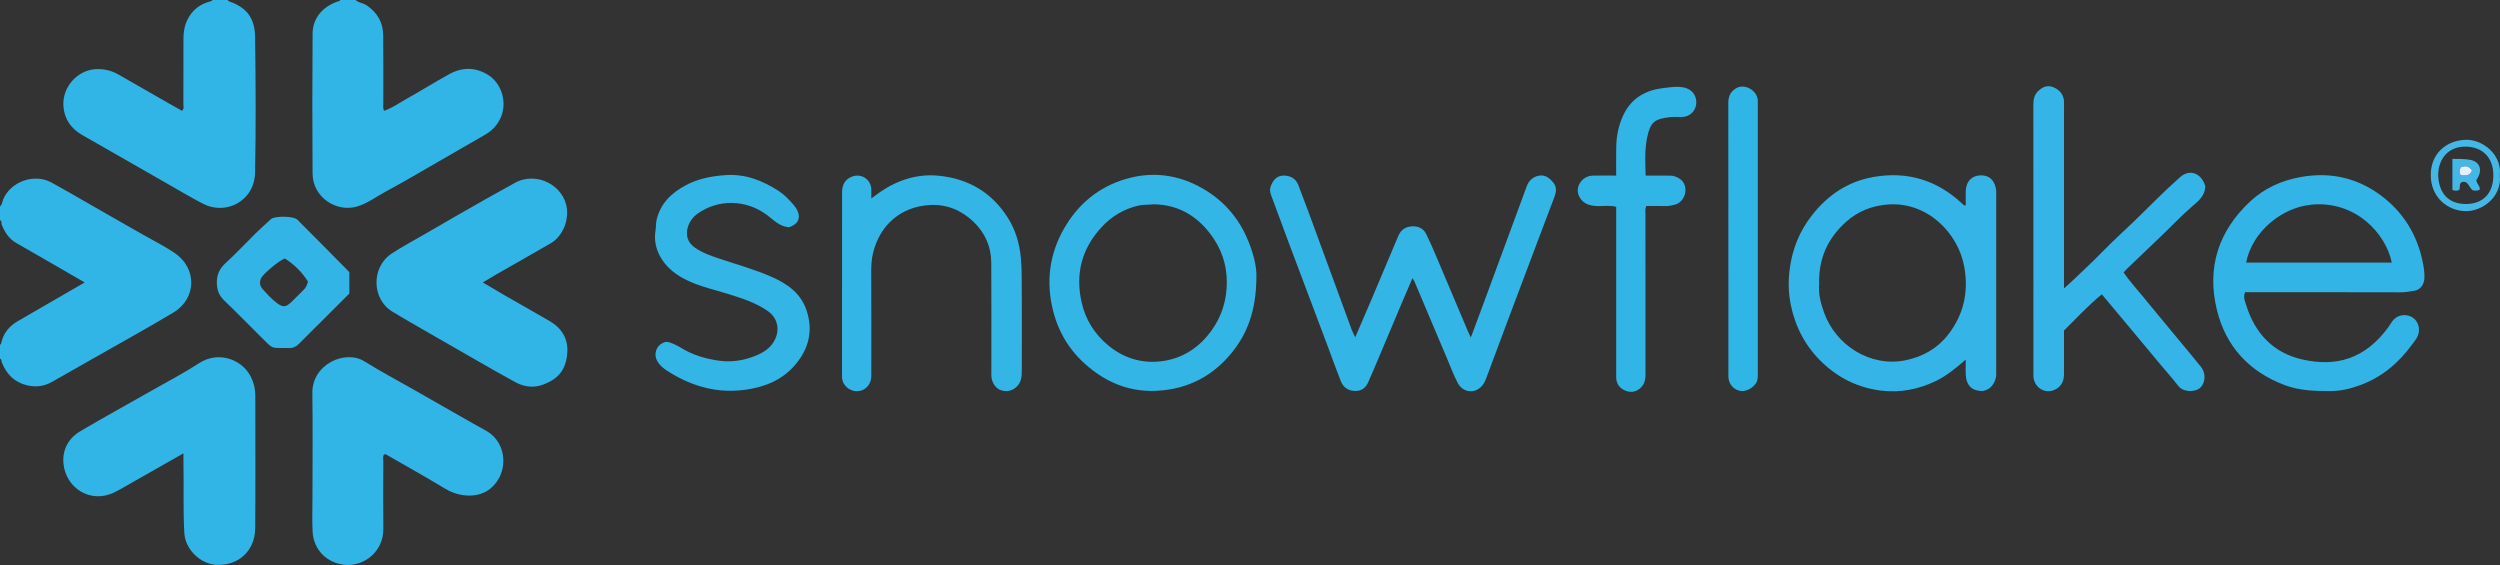 <?xml version="1.0" encoding="iso-8859-1"?>
<!-- Generator: Adobe Illustrator 27.0.0, SVG Export Plug-In . SVG Version: 6.00 Build 0)  -->
<svg version="1.1" id="Layer_1" xmlns="http://www.w3.org/2000/svg" xmlns:xlink="http://www.w3.org/1999/xlink" x="0px" y="0px"
	 viewBox="0 0 1624.193 367.05" style="enable-background:new 0 0 1624.193 367.05;" xml:space="preserve">
<rect x="0" y="0" width="1624.193" height="367.05" fill="#333333" stroke="none"/>
<g>
	<path style="fill:#31B5E6;" d="M148,0c0.134,0.529,0.51,0.784,1.003,0.953c12.875,4.395,16.583,12.678,16.729,23.146
		c0.408,29.304,0.546,58.626-0.007,87.925c-0.354,18.745-19.022,27.928-33.649,20.437c-7.662-3.924-15.054-8.378-22.54-12.642
		c-11.806-6.726-23.588-13.494-35.38-20.243c-6.9-3.949-13.785-7.923-20.705-11.836c-7.33-4.146-11.697-10.481-12.243-18.746
		c-0.86-13.046,9.682-23.457,20.882-24.06c5.332-0.287,10.198,0.817,14.78,3.441c10.927,6.257,21.849,12.522,32.779,18.773
		c2.85,1.63,5.723,3.222,8.589,4.834c1.533-1.338,0.899-2.93,0.904-4.3c0.054-14.155,0.005-28.311,0.049-42.466
		c0.013-4.332,0.664-8.597,2.632-12.508c3.068-6.098,7.964-10.031,14.592-11.735C137.087,0.802,137.691,0.685,138,0
		C141.333,0,144.667,0,148,0z"/>
	<path style="fill:#30B5E6;" d="M231,0c2.101,1.922,5.056,1.974,7.406,3.597c6.823,4.711,10.445,11.091,10.547,19.241
		c0.185,14.661,0.045,29.327,0.079,43.99c0.004,1.64-0.346,3.329,0.464,5.156c5.231-1.734,9.663-4.994,14.383-7.625
		c9.412-5.247,18.541-11.005,27.987-16.188c8.474-4.649,17.077-4.674,25.464,0.64c8.624,5.465,12.38,17.953,7.919,27.733
		c-2.152,4.719-5.411,8.262-9.848,10.822c-10.196,5.884-20.378,11.794-30.587,17.656c-11.36,6.523-22.626,13.222-34.164,19.416
		c-6.102,3.276-11.679,7.558-18.427,9.66c-13.349,4.16-29.035-5.686-29.146-21.303c-0.215-30.326-0.216-60.655,0.012-90.98
		c0.073-9.648,6.04-17.14,15.885-20.722C219.719,0.823,220.669,1.01,221,0C224.333,0,227.667,0,231,0z"/>
	<path style="fill:#30B5E6;" d="M0,134c1.514-1.048,1.42-2.889,2.015-4.349c4.752-11.665,20.191-17.22,31.398-11.091
		c9.021,4.933,17.903,10.091,26.799,15.234c10.762,6.222,21.594,12.323,32.39,18.485c6.911,3.945,14.075,7.516,20.668,11.936
		c15.016,10.067,14.497,29.736-0.603,38.818c-16.332,9.822-33.057,18.993-49.617,28.437c-9.793,5.585-19.577,11.187-29.409,16.704
		c-5.115,2.87-10.46,3.543-16.291,2.102c-8.188-2.024-13.107-7.269-16.142-14.751C0.858,234.659,1.226,233.447,0,233c0-3,0-6,0-9
		c0.235-0.219,0.631-0.406,0.683-0.662c1.327-6.577,5.071-11.345,10.818-14.662c8.317-4.8,16.618-9.627,24.929-14.438
		c6.063-3.51,12.131-7.011,18.576-10.735c-6.848-3.968-13.144-7.629-19.453-11.268c-8.316-4.797-16.634-9.588-24.966-14.357
		c-4.708-2.695-7.447-6.944-9.438-11.795C0.734,145.069,1.359,143.666,0,143C0,140,0,137,0,134z"/>
	<path style="fill:#31B5E6;" d="M119.178,294.54c-10.82,6.14-20.731,11.77-30.649,17.388c-4.613,2.613-9.153,5.371-13.873,7.774
		c-15.553,7.919-31.772-2.459-33.401-18.316c-0.932-9.071,3.16-16.687,11.082-21.348c15.421-9.074,31.113-17.686,46.668-26.534
		c10.224-5.815,20.677-11.286,30.533-17.673c12.686-8.222,29.426-2.248,34.529,11.414c1.161,3.108,1.806,6.346,1.807,9.681
		c0.005,28.64,0.144,57.28-0.054,85.919c-0.109,15.818-11.641,24.704-25.057,24.143c-10.424-0.436-20.412-9.959-21.014-20.765
		c-0.852-15.302-0.248-30.584-0.566-45.87C119.148,298.717,119.178,297.079,119.178,294.54z"/>
	<path style="fill:#30B5E6;" d="M313.652,183.496c5.101,3.01,9.742,5.807,14.439,8.508c9.773,5.618,19.623,11.103,29.35,16.799
		c7.506,4.396,11.663,11.448,11.148,19.8c-0.662,10.736-4.922,17.258-15.796,21.291c-6.044,2.241-12.16,1.526-17.794-1.505
		c-8.028-4.318-15.923-8.885-23.842-13.404c-10.797-6.161-21.574-12.359-32.339-18.576c-8.036-4.642-16.124-9.202-24.04-14.043
		c-13.294-8.129-13.767-28.795-0.244-37.696c6.941-4.568,14.3-8.377,21.442-12.574c13.002-7.641,26.125-15.078,39.229-22.544
		c6.335-3.609,12.763-7.055,19.112-10.64c14.218-8.026,32.384,1.607,33.996,16.884c1.036,9.818-4.219,18.544-10.273,22.097
		c-11.722,6.88-23.595,13.502-35.392,20.255C319.788,179.784,316.98,181.513,313.652,183.496z"/>
	<path style="fill:#30B5E6;" d="M249.513,295.225c-0.986,1.47-0.465,3.169-0.471,4.759c-0.049,14.496-0.183,28.994,0.01,43.487
		c0.197,14.797-12.507,24.695-25.118,23.478c-11.508-1.111-20.268-9.736-20.839-21.589c-0.377-7.813-0.086-15.659-0.087-23.49
		c-0.003-22.161,0.246-44.325-0.081-66.481c-0.276-18.733,21.318-28.465,33.88-20.603c10.247,6.414,20.962,12.081,31.472,18.075
		c13.104,7.475,26.205,14.953,39.316,22.414c2.881,1.64,5.84,3.146,8.695,4.829c13.478,7.948,14.294,27.425,2.345,37.291
		c-7.259,5.993-19.283,6.254-29.729-0.071c-12.052-7.297-24.352-14.186-36.577-21.197
		C251.528,295.668,250.717,294.862,249.513,295.225z"/>
	<path style="fill:#32B5E6;" d="M1458.556,189.85c-1.371,3.351,0.03,6.073,0.821,8.606c5.661,18.131,17.482,30.699,36.029,34.999
		c22.238,5.155,41.229-0.087,56.57-21.342c0.775-1.074,1.401-2.255,2.177-3.329c2.865-3.964,8.079-5.199,12.429-2.982
		c4.184,2.133,6.002,7.152,4.413,11.86c-0.769,2.279-2.357,3.971-3.711,5.853c-8.739,12.141-19.712,21.446-33.866,26.694
		c-6.234,2.312-12.591,3.84-19.348,3.854c-10.15,0.021-20.164-0.242-29.856-3.911c-23.136-8.758-38.191-25.133-43.985-48.945
		c-6.667-27.398,1.085-51.162,21.703-70.381c9.277-8.648,20.585-13.671,33.119-15.871c19.146-3.36,36.72,0.655,52.126,12.293
		c14.262,10.773,23.2,25.288,26.795,42.928c0.73,3.582,1.304,7.18,1.08,10.86c-0.239,3.941-2.661,7.254-6.404,7.832
		c-2.921,0.452-5.826,1.051-8.863,1.041c-31.992-0.098-63.984-0.06-95.977-0.06C1462.016,189.85,1460.224,189.85,1458.556,189.85z
		 M1553.887,170.585c-3.804-18.809-23.456-40.271-51.969-37.65c-19.816,1.822-38.887,17.927-42.644,37.65
		C1490.731,170.585,1522.136,170.585,1553.887,170.585z"/>
	<path style="fill:#33B5E6;" d="M955.576,219.263c2.639-7.079,5.077-13.569,7.48-20.072c9.624-26.045,19.26-52.086,28.826-78.152
		c1.393-3.797,3.989-6.125,7.804-6.89c4.086-0.819,6.986,1.441,9.419,4.416c2.411,2.949,1.995,6.142,0.764,9.394
		c-3.161,8.347-6.33,16.69-9.481,25.04c-6.77,17.94-13.549,35.877-20.29,53.828c-4.88,12.998-9.698,26.02-14.566,39.022
		c-0.406,1.083-0.918,2.141-1.503,3.139c-4.059,6.93-13.195,6.984-16.946-0.144c-2.689-5.11-4.708-10.576-6.967-15.908
		c-7.035-16.604-14.04-33.221-21.07-49.828c-0.25-0.59-0.641-1.119-1.391-2.406c-2.202,5.115-4.188,9.656-6.117,14.221
		c-6.312,14.934-12.598,29.88-18.907,44.815c-1.224,2.897-2.485,5.777-3.766,8.649c-1.744,3.912-4.72,5.886-9.062,5.608
		c-4.262-0.274-7.208-2.588-8.722-6.395c-2.869-7.215-5.442-14.547-8.176-21.816c-8.73-23.207-17.498-46.401-26.211-69.615
		c-3.658-9.747-7.17-19.549-10.854-29.286c-0.877-2.319-1.011-4.416,0.034-6.708c1.95-4.275,4.566-6.319,8.75-6.093
		c4.11,0.221,7.296,2.071,8.845,6.111c2.13,5.554,4.279,11.101,6.331,16.685c9.459,25.748,18.88,51.51,28.343,77.256
		c0.567,1.542,1.377,2.995,2.313,5.004c3.63-8.439,7.094-16.399,10.484-24.39c5.878-13.856,11.712-27.731,17.562-41.599
		c1.662-3.939,4.783-5.897,8.898-6.105c3.915-0.198,7.278,1.268,9.101,4.885c2.228,4.421,4.198,8.979,6.137,13.539
		c7.12,16.749,14.178,33.524,21.268,50.286C954.291,216.666,954.755,217.545,955.576,219.263z"/>
	<path style="fill:#35B5E7;" d="M1277.097,233.612c-6.554,5.673-12.407,10.522-19.329,13.879
		c-11.322,5.492-23.358,7.81-35.723,6.271c-14.449-1.799-27.121-7.817-37.908-18.004c-10.914-10.308-17.551-22.813-20.604-37.225
		c-1.641-7.743-1.86-15.624-0.818-23.678c1.687-13.044,6.4-24.659,14.381-34.882c10.229-13.104,23.261-22.041,39.947-24.975
		c22.103-3.887,41.291,1.963,57.67,17.234c0.586,0.547,1.061,1.312,2.383,1.278c0-3.103-0.08-6.224,0.016-9.339
		c0.214-6.877,4.594-10.783,11.298-10.178c4.663,0.421,7.729,3.864,8.432,9.573c0.142,1.149,0.043,2.329,0.043,3.495
		c0.001,37.977,0.005,75.955-0.015,113.932c-0.001,1.646,0.127,3.28-0.348,4.945c-1.523,5.344-5.483,8.53-10.411,8.02
		c-5.592-0.58-8.57-4.102-8.977-10.05C1276.92,240.768,1277.097,237.602,1277.097,233.612z M1181.871,184.78
		c-0.589,5.811,0.953,12.055,3.143,18.193c7.695,21.569,30.33,35.793,53.143,31.055c11.133-2.312,20.581-7.711,27.508-16.624
		c10.075-12.963,13.415-27.733,10.478-44.029c-4.034-22.383-24.2-42.179-49.114-40.559c-10.727,0.697-20.033,4.392-27.89,11.496
		C1187.452,154.88,1181.32,168.027,1181.871,184.78z"/>
	<path style="fill:#35B5E7;" d="M1379.639,176.987c3.866,5.702,8.29,10.428,12.368,15.42c7.77,9.511,15.644,18.937,23.469,28.403
		c4.863,5.882,9.793,11.712,14.549,17.68c3.276,4.11,2.773,10.402-0.71,13.545c-2.96,2.672-10.671,3.045-14.023-1.213
		c-3.901-4.956-8.097-9.679-12.142-14.522c-6.166-7.383-12.307-14.787-18.471-22.172c-6.372-7.634-12.758-15.256-19.174-22.926
		c-8.865,7.233-16.484,15.588-24.57,23.507c0,9.659,0.041,19.148-0.016,28.636c-0.032,5.355-2.801,9.083-7.529,10.436
		c-5.94,1.699-11.712-2.489-12.31-8.962c-0.092-0.991-0.016-1.998-0.016-2.998c0-57.82,0.015-115.639-0.036-173.459
		c-0.003-3.46,0.404-6.556,3.037-9.114c2.86-2.78,6.048-4.202,9.912-2.596c3.93,1.634,6.569,4.466,6.935,8.931
		c0.109,1.324,0.025,2.665,0.025,3.998c0,37.158,0,74.316,0,111.474c0,1.822,0,3.645,0,6.323c4.901-4.244,8.952-8.37,13.158-12.268
		c8.183-7.585,15.734-15.854,23.954-23.395c10.188-9.347,19.775-19.293,29.772-28.823c2.637-2.514,5.446-4.853,8.085-7.383
		c5.55-5.321,12.451-3.991,15.88,2.948c0.437,0.885,0.718,1.846,0.957,2.471c-0.171,6.588-4.891,9.967-8.937,13.493
		c-7.291,6.353-13.871,13.414-20.88,20.041c-7.012,6.63-13.958,13.328-20.923,20.007
		C1381.287,175.15,1380.643,175.91,1379.639,176.987z"/>
	<path style="fill:#33B5E6;" d="M816.256,180.496c-0.238,21.295-5.753,36.631-17.068,49.935
		c-10.508,12.356-23.553,20.024-39.605,22.621c-21.292,3.445-39.5-2.744-55.261-17.166c-11.183-10.233-18.003-22.983-20.974-37.578
		c-3.822-18.776-0.56-36.583,9.76-52.863c9.872-15.574,23.948-25.804,41.742-30.079c15.102-3.629,29.96-1.633,43.884,5.653
		c14.013,7.332,24.428,18.208,30.96,32.564C814.119,163.311,816.674,173.571,816.256,180.496z M749.521,132.716
		c-3.469,0.49-6.602,0.069-9.762,0.798c-9.717,2.243-17.769,7.137-24.437,14.46c-12.659,13.901-16.725,30.062-12.648,48.325
		c2.55,11.423,8.506,20.868,17.489,28.236c9.785,8.027,21.255,11.639,33.808,10.224c12.127-1.367,22.275-6.975,30.286-16.396
		c7.566-8.898,11.78-19.189,12.62-30.691c0.841-11.513-1.67-22.488-8.082-32.198C779.457,141.331,766.627,132.968,749.521,132.716z"
		/>
	<path style="fill:#33B5E6;" d="M566.062,128.931c2.313-1.684,4.133-3.093,6.035-4.381c11.5-7.793,24.239-11.797,38.055-10.361
		c18.991,1.974,34.205,10.806,44.573,27.217c5.043,7.983,7.622,16.661,8.505,26.124c0.683,7.319,0.538,14.591,0.586,21.882
		c0.112,17.157,0.059,34.315,0.017,51.473c-0.009,3.476-0.19,6.917-2.778,9.754c-2.895,3.173-6.388,4.101-10.382,3.013
		c-3.589-0.978-6.325-4.932-6.594-9.119c-0.075-1.161-0.013-2.331-0.013-3.497c-0.006-23.488,0.092-46.976-0.064-70.463
		c-0.069-10.418-4.088-19.397-11.631-26.576c-7.779-7.404-17.264-11.338-27.954-10.817c-18.867,0.919-32.695,12.751-37.171,31.012
		c-0.919,3.751-1.248,7.81-1.228,11.834c0.114,22.821,0.066,45.643,0.045,68.464c-0.004,4.365-2.854,8.222-6.736,9.315
		c-4.225,1.189-8.872-0.716-11.149-4.605c-0.854-1.46-1.144-3.027-1.143-4.754c0.039-39.813,0.025-79.625,0.038-119.438
		c0.001-4.467,1.503-8.076,5.884-10.044c6.017-2.703,12.599,1.084,13.083,7.647C566.182,124.543,566.062,126.495,566.062,128.931z"
		/>
	<path style="fill:#33B5E6;" d="M512.469,147.682c-6.304-0.677-9.94-4.852-14.147-7.989c-13.651-10.183-31.858-10.535-45.444-0.642
		c-5.286,3.85-7.852,10.831-5.998,16.078c1.186,3.357,3.749,5.375,6.637,7.104c4.295,2.572,9.005,4.162,13.713,5.755
		c11.578,3.92,23.423,7.109,34.607,12.118c9.959,4.46,18.516,10.581,22.164,21.541c4.358,13.091,1.539,24.819-7.256,35.215
		c-8.347,9.865-19.329,14.423-31.91,16.271c-18.102,2.659-34.456-1.795-49.739-11.174c-3.226-1.98-6.395-4.168-8.264-7.729
		c-2.194-4.179-0.543-9.309,3.701-11.411c1.434-0.71,2.752-0.9,4.297-0.402c2.702,0.871,5.207,2.094,7.624,3.572
		c7.448,4.555,15.506,7.006,24.2,8.279c8.548,1.251,16.452-0.016,24.23-3.152c4.815-1.941,9.148-4.609,11.925-9.275
		c3.636-6.109,3.414-14.551-3.956-19.723c-7.75-5.439-16.573-8.23-25.393-11.003c-7.551-2.374-15.299-4.123-22.669-7.085
		c-8.302-3.335-15.791-7.798-20.779-15.533c-3.694-5.73-5.242-11.975-4.132-18.804c0.37-2.279,0.167-4.582,0.716-6.907
		c2.484-10.52,9.463-17.277,18.473-22.188c8.109-4.42,16.91-6.166,26.183-6.816c12.919-0.905,23.938,3.428,34.428,10.154
		c3.833,2.457,6.938,5.746,9.864,9.124C520.063,138.273,521.204,144.843,512.469,147.682z"/>
	<path style="fill:#30B5E6;" d="M1069.525,133.848c-0.853,2.228-0.505,4.073-0.506,5.862c-0.026,34.486-0.044,68.973,0.015,103.459
		c0.007,3.87-0.792,7.115-4.085,9.567c-3.187,2.373-6.529,2.263-9.767,0.695c-3.148-1.524-5.026-4.251-5.174-7.91
		c-0.047-1.164-0.009-2.332-0.009-3.498c0-33.987,0-67.973,0-101.96c0-1.816,0-3.633,0-5.693c-3.912-1.062-7.717-0.441-11.454-0.461
		c-2.372-0.013-4.655-0.306-6.836-1.073c-4.426-1.556-7.324-6.344-6.591-10.57c0.76-4.378,4.751-8.006,9.376-8.159
		c4.964-0.163,9.938-0.037,15.506-0.037c0-6.427-0.098-12.535,0.025-18.638c0.149-7.346,1.584-14.418,4.832-21.089
		c5.319-10.924,14.669-15.917,26.134-17.182c4.331-0.478,8.788-1.261,13.269-0.265c4.781,1.062,7.968,4.909,7.799,9.986
		c-0.162,4.868-3.904,8.81-8.797,9.087c-2.657,0.151-5.356-0.19-7.99,0.1c-10.474,1.155-13.056,3.301-15.137,13.148
		c-1.687,7.98-1.281,16.14-0.994,24.852c4.794,0,9.398-0.029,14.001,0.014c1.805,0.017,3.563-0.066,5.384,0.63
		c4.249,1.624,6.5,4.481,6.472,8.906c-0.027,4.299-2.866,8.314-6.828,9.338c-2.067,0.535-4.152,1.018-6.367,0.933
		C1077.815,133.739,1073.816,133.848,1069.525,133.848z"/>
	<path style="fill:#32B5E6;" d="M226.953,176.764c0,4.54,0,9.02,0,13.93c-5.717,5.718-11.588,11.603-17.473,17.473
		c-5.071,5.058-10.207,10.051-15.212,15.172c-1.866,1.909-3.847,2.839-6.592,2.78c-12.243-0.266-9.542,1.328-18.272-7.359
		c-7.91-7.872-15.709-15.858-23.772-23.57c-3.243-3.102-4.555-6.406-4.738-10.938c-0.231-5.718,1.701-9.713,5.837-13.492
		c6.633-6.06,12.755-12.678,19.169-18.983c3.196-3.141,6.56-6.112,9.847-9.159c0.122-0.113,0.237-0.235,0.368-0.337
		c2.701-2.097,14.655-1.966,17.08,0.454C204.391,153.909,215.485,165.184,226.953,176.764z M185.049,167.93
		c-3.853,1.403-13.504,9.568-15.136,12.355c-1.559,2.663-1.252,5.277,0.602,7.38c2.95,3.347,5.953,6.714,9.589,9.363
		c3.768,2.746,5.634,2.58,9.122-0.724c2.771-2.625,5.385-5.416,8.127-8.072c1.368-1.326,2.107-2.93,2.727-5.269
		C196.303,176.857,191.148,171.759,185.049,167.93z"/>
	<path style="fill:#2FB5E6;" d="M1122.876,155.499c-0.003-29.497,0.034-58.993-0.044-88.49c-0.011-4.167,1.154-7.194,4.895-9.561
		c5.604-3.546,14.052,1.299,14.271,7.893c0.033,0.999,0.025,2,0.025,2.999c0.001,57.993,0.002,115.986-0.005,173.98
		c0,2.47,0.152,4.854-1.556,7.114c-2.583,3.416-6.923,5.39-10.756,4.316c-4.018-1.126-6.807-4.779-6.812-9.261
		C1122.864,214.826,1122.879,185.162,1122.876,155.499z"/>
	<path style="fill:#43B8E7;" d="M1624.077,113.791c1.482,14.266-11.495,23.484-22.046,23.39
		c-11.528-0.103-23.117-8.77-22.812-24.095c0.257-12.891,9.472-21.706,22.432-22.257
		C1612.832,90.353,1625.531,100.413,1624.077,113.791z M1584.007,113.793c0.455,11.736,6.682,18.748,17.969,18.739
		c11.459-0.009,17.912-7.186,17.896-18.72c-0.016-11.303-6.901-18.492-18.175-18.563
		C1591.232,95.183,1584.196,102.38,1584.007,113.793z"/>
	<path style="fill:#43B8E7;" d="M1593.265,103.22c4.006-0.011,7.532,0.013,11.174,0.554c6.279,0.933,8.528,6.061,5.289,11.739
		c-0.322,0.564-0.653,1.123-0.884,1.521c0.15,2.384,2.468,3.772,2.243,6.008c-1.454,1.26-2.942,0.74-4.351,0.69
		c-2.804-1.477-2.977-6.934-7.655-5.31c-1.623,1.487-0.544,3.407-1.4,4.939c-1.321,0.803-2.726,0.602-4.416,0.088
		C1593.265,116.898,1593.265,110.341,1593.265,103.22z M1606.012,110.83c-1.981-3.218-4.491-3.226-7.365-2.133
		c-0.79,1.844-0.993,3.495,0.063,5.132C1601.622,114.051,1604.48,114.492,1606.012,110.83z"/>
	<path style="fill:#E2F0FA;" d="M1606.012,110.83c-1.532,3.662-4.391,3.221-7.302,2.998c-1.056-1.637-0.852-3.288-0.063-5.132
		C1601.522,107.604,1604.031,107.612,1606.012,110.83z"/>
</g>
</svg>
